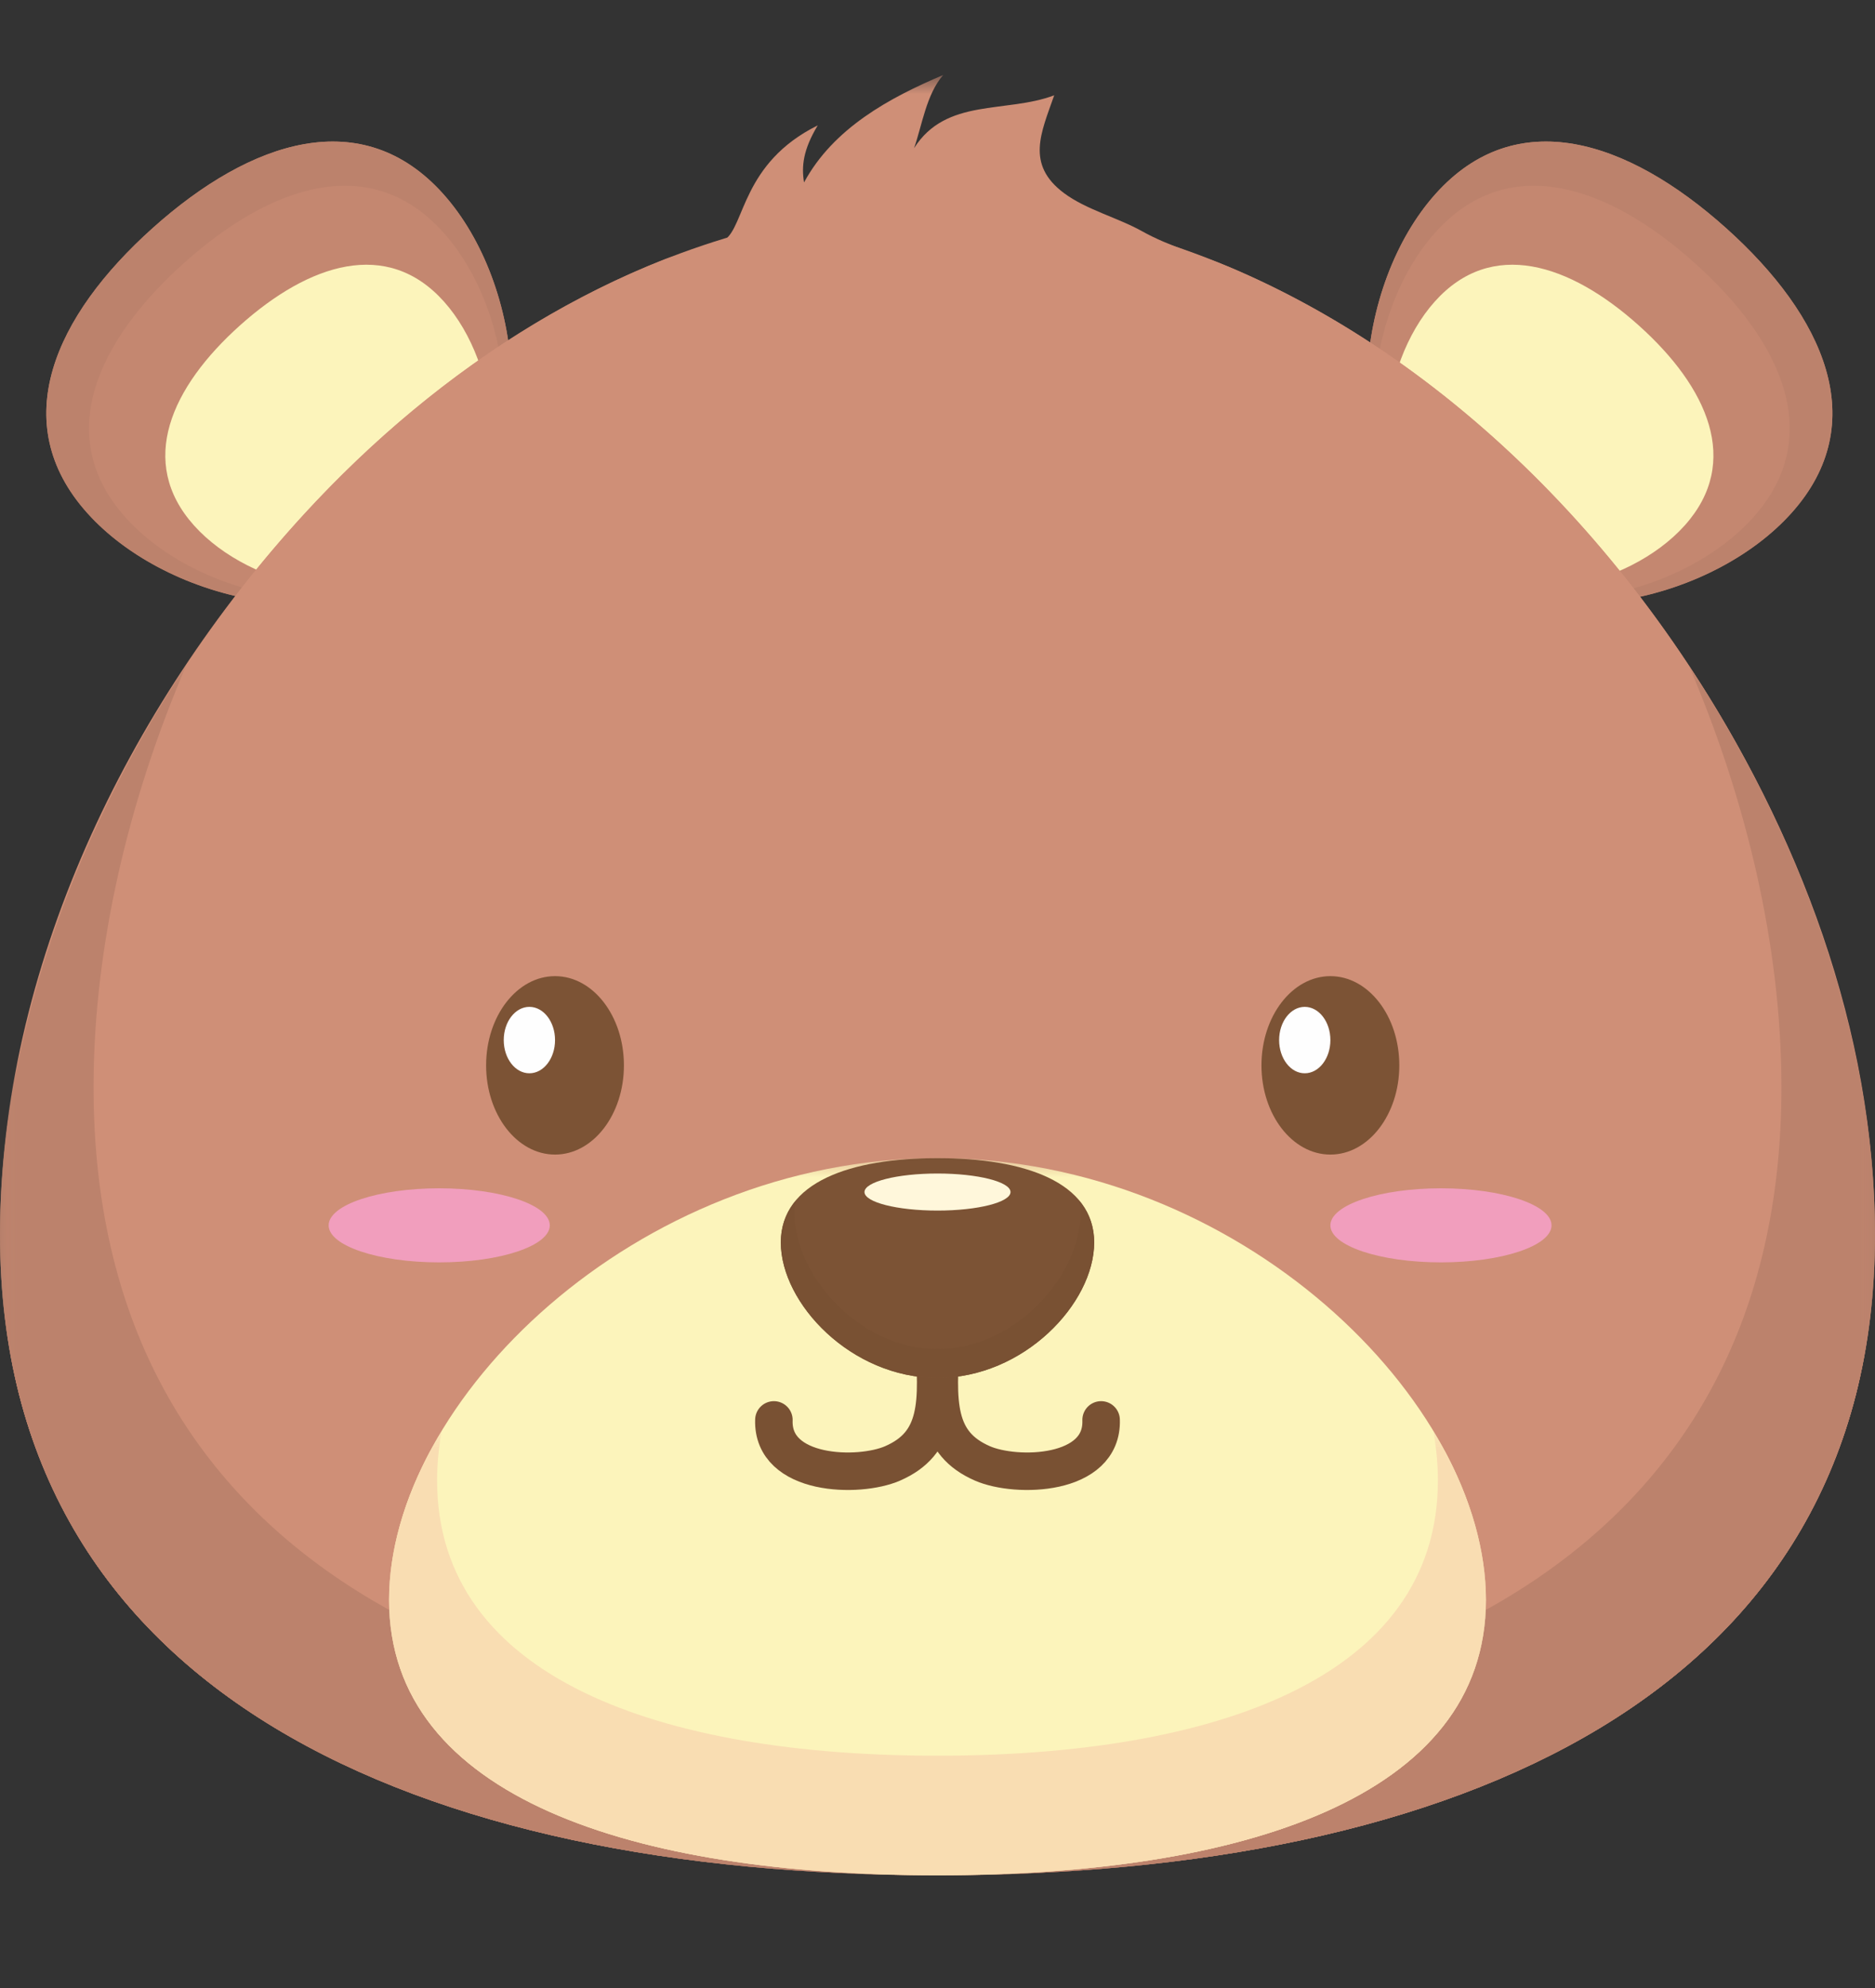 <?xml version="1.0" encoding="UTF-8"?>
<svg width="50px" height="53px" viewBox="0 0 50 53" version="1.1" xmlns="http://www.w3.org/2000/svg" xmlns:xlink="http://www.w3.org/1999/xlink">
    <rect x="0" y="0" width="50" height="53" fill="#333333" stroke="none"/>
    <title>Head2</title>
    <defs>
        <polygon id="path-1" points="0 0 50 0 50 44.495 0 44.495"></polygon>
        <polygon id="path-3" points="0 0 50 0 50 47.995 0 47.995"></polygon>
        <polygon id="path-5" points="0 0 50 0 50 32.261 0 32.261"></polygon>
        <polygon id="path-7" points="0 0 50 0 50 27.999 0 27.999"></polygon>
        <polygon id="path-9" points="0 0 29.25 0 29.25 19.119 0 19.119"></polygon>
        <polygon id="path-11" points="0 -2.96085998e-15 29.25 -2.96085998e-15 29.25 11.844 0 11.844"></polygon>
    </defs>
    <g id="Symbols" stroke="none" stroke-width="1" fill="none" fill-rule="evenodd">
        <g id="Group-55" transform="translate(0, 2)">
            <path d="M2.324,11.674 C0.169,9.268 1.453,6.425 4.075,4.077 C6.697,1.729 9.663,0.764 11.819,3.17 C13.973,5.576 14.501,10.442 11.879,12.79 C9.257,15.139 4.479,14.081 2.324,11.674" id="Fill-1" fill="#C48770"></path>
            <path d="M11.819,3.17 C9.663,0.764 6.697,1.729 4.075,4.077 C1.453,6.425 0.169,9.268 2.324,11.674 C4.359,13.946 8.73,15.013 11.418,13.148 C9.013,14.764 5.151,13.808 3.346,11.794 C1.422,9.645 2.568,7.106 4.91,5.009 C7.251,2.912 9.9,2.051 11.825,4.199 C13.749,6.348 14.22,10.693 11.879,12.79 C14.501,10.442 13.973,5.576 11.819,3.17" id="Fill-3" fill="#BC826C"></path>
            <path d="M5.172,12.007 C3.66,10.318 4.561,8.322 6.401,6.674 C8.242,5.026 10.324,4.349 11.837,6.038 C13.349,7.726 13.719,11.142 11.879,12.79 C10.039,14.438 6.685,13.696 5.172,12.007" id="Fill-5" fill="#FCF4BB"></path>
            <path d="M47.775,11.674 C49.93,9.268 48.646,6.425 46.024,4.077 C43.402,1.729 40.436,0.764 38.281,3.17 C36.126,5.576 35.598,10.442 38.22,12.79 C40.842,15.139 45.62,14.081 47.775,11.674" id="Fill-7" fill="#C48770"></path>
            <path d="M38.281,3.17 C40.436,0.764 43.402,1.729 46.024,4.077 C48.646,6.425 49.93,9.268 47.775,11.674 C45.74,13.946 41.369,15.013 38.681,13.148 C41.085,14.764 44.948,13.808 46.753,11.794 C48.677,9.645 47.531,7.106 45.189,5.009 C42.848,2.912 40.199,2.051 38.274,4.199 C36.35,6.348 35.879,10.693 38.22,12.79 C35.598,10.442 36.126,5.576 38.281,3.17" id="Fill-9" fill="#BC826C"></path>
            <path d="M44.927,12.007 C46.44,10.318 45.538,8.322 43.698,6.674 C41.858,5.026 39.775,4.349 38.262,6.038 C36.75,7.726 36.38,11.142 38.22,12.79 C40.06,14.438 43.414,13.696 44.927,12.007" id="Fill-11" fill="#FCF4BB"></path>
            <g id="Group-15" transform="translate(0, 3.5)">
                <mask id="mask-2" fill="white">
                    <use xlink:href="#path-1"></use>
                </mask>
                <g id="Clip-14"></g>
                <path d="M50,27.412 C50,39.699 38.807,44.495 25,44.495 C11.193,44.495 0,39.699 0,27.412 C0,15.125 11.193,0 25,0 C38.807,0 50,15.125 50,27.412" id="Fill-13" fill="#CF8F77" mask="url(#mask-2)"></path>
            </g>
            <g id="Group-18" transform="translate(0, 0)">
                <mask id="mask-4" fill="white">
                    <use xlink:href="#path-3"></use>
                </mask>
                <g id="Clip-17"></g>
                <path d="M50,30.911 C50,43.198 38.807,47.995 25,47.995 C11.193,47.995 0,43.198 0,30.911 C0,23.844 3.397,16.835 8.114,11.703 C9.915,9.742 11.973,8.006 14.256,6.632 C15.361,5.967 16.519,5.387 17.72,4.915 C18.19,4.73 18.914,4.661 19.32,4.397 C19.868,4.039 19.778,2.347 21.806,1.343 C21.416,1.992 21.37,2.432 21.441,2.864 C22.223,1.418 23.716,0.607 25.151,-1.30219999e-05 C24.701,0.518 24.588,1.344 24.375,1.951 C25.228,0.601 26.823,1.027 28.112,0.541 C27.766,1.533 27.347,2.38 28.37,3.146 C28.964,3.59 29.806,3.802 30.456,4.165 C31.18,4.57 32.001,4.79 32.775,5.116 C34.427,5.814 35.992,6.711 37.45,7.754 C40.427,9.886 42.964,12.619 44.986,15.665 C47.955,20.136 50,25.494 50,30.911" id="Fill-16" fill="#CF8F77" mask="url(#mask-4)"></path>
            </g>
            <g id="Group-21" transform="translate(0, 15.734)">
                <mask id="mask-6" fill="white">
                    <use xlink:href="#path-5"></use>
                </mask>
                <g id="Clip-20"></g>
                <path d="M45.032,0 C46.613,3.686 47.505,7.594 47.505,11.25 C47.505,23.537 37.429,28.333 25,28.333 C12.571,28.333 2.495,23.537 2.495,11.25 C2.495,7.594 3.387,3.686 4.969,0 C1.848,4.724 -7.81319993e-06,10.186 -7.81319993e-06,15.178 C-7.81319993e-06,27.465 11.193,32.261 25,32.261 C38.807,32.261 50,27.465 50,15.178 C50,10.186 48.152,4.724 45.032,0" id="Fill-19" fill="#BC826C" mask="url(#mask-6)"></path>
            </g>
            <g id="Group-24" transform="translate(0, 19.995)">
                <mask id="mask-8" fill="white">
                    <use xlink:href="#path-7"></use>
                </mask>
                <g id="Clip-23"></g>
                <path d="M47.408,0 C48.566,3.06 49.206,6.21 49.206,9.194 C49.206,21.48 38.369,26.277 25,26.277 C11.631,26.277 0.794,21.48 0.794,9.194 C0.794,6.21 1.434,3.061 2.592,0 C0.934,3.587 0,7.37 0,10.916 C0,23.203 11.193,27.999 25,27.999 C38.807,27.999 50,23.203 50,10.916 C50,7.37 49.066,3.587 47.408,0" id="Fill-22" fill="#BC826C" mask="url(#mask-8)"></path>
            </g>
            <g id="Group-27" transform="translate(10.375, 28.876)">
                <mask id="mask-10" fill="white">
                    <use xlink:href="#path-9"></use>
                </mask>
                <g id="Clip-26"></g>
                <path d="M29.25,11.779 C29.25,17.058 22.702,19.119 14.625,19.119 C6.548,19.119 0,17.058 0,11.779 C0,6.499 6.548,0 14.625,0 C22.702,0 29.25,6.499 29.25,11.779" id="Fill-25" fill="#FCF4BB" mask="url(#mask-10)"></path>
            </g>
            <g id="Group-30" transform="translate(10.375, 36.151)">
                <mask id="mask-12" fill="white">
                    <use xlink:href="#path-11"></use>
                </mask>
                <g id="Clip-29"></g>
                <path d="M27.848,-2.96085998e-15 C27.925,0.444 27.969,0.884 27.969,1.316 C27.969,6.595 21.995,8.656 14.625,8.656 C7.255,8.656 1.281,6.595 1.281,1.316 C1.281,0.884 1.325,0.444 1.402,-2.96085998e-15 C0.504,1.485 0,3.041 0,4.503 C0,9.783 6.548,11.844 14.625,11.844 C22.702,11.844 29.25,9.783 29.25,4.503 C29.25,3.041 28.746,1.485 27.848,-2.96085998e-15" id="Fill-28" fill="#F9DDB2" mask="url(#mask-12)"></path>
            </g>
            <path d="M38.519,36.67 C38.765,37.462 38.899,38.252 38.899,39.016 C38.899,44.295 32.676,46.356 25,46.356 C17.324,46.356 11.101,44.295 11.101,39.016 C11.101,38.252 11.235,37.462 11.481,36.67 C10.77,37.996 10.375,39.361 10.375,40.654 C10.375,45.934 16.923,47.995 25,47.995 C33.077,47.995 39.625,45.934 39.625,40.654 C39.625,39.361 39.23,37.996 38.519,36.67" id="Fill-31" fill="#F9DDB2"></path>
            <path d="M16.638,26.403 C16.638,27.716 15.816,28.781 14.801,28.781 C13.786,28.781 12.963,27.716 12.963,26.403 C12.963,25.089 13.786,24.024 14.801,24.024 C15.816,24.024 16.638,25.089 16.638,26.403" id="Fill-33" fill="#7C5335"></path>
            <path d="M14.801,25.729 C14.801,26.218 14.495,26.614 14.117,26.614 C13.739,26.614 13.433,26.218 13.433,25.729 C13.433,25.24 13.739,24.843 14.117,24.843 C14.495,24.843 14.801,25.24 14.801,25.729" id="Fill-35" fill="#FEFEFE"></path>
            <path d="M37.315,26.403 C37.315,27.716 36.492,28.781 35.477,28.781 C34.462,28.781 33.639,27.716 33.639,26.403 C33.639,25.089 34.462,24.024 35.477,24.024 C36.492,24.024 37.315,25.089 37.315,26.403" id="Fill-37" fill="#7C5335"></path>
            <path d="M35.477,25.729 C35.477,26.218 35.171,26.614 34.793,26.614 C34.416,26.614 34.11,26.218 34.11,25.729 C34.11,25.24 34.416,24.843 34.793,24.843 C35.171,24.843 35.477,25.24 35.477,25.729" id="Fill-39" fill="#FEFEFE"></path>
            <path d="M14.661,30.668 C14.661,31.213 13.341,31.655 11.712,31.655 C10.084,31.655 8.764,31.213 8.764,30.668 C8.764,30.122 10.084,29.68 11.712,29.68 C13.341,29.68 14.661,30.122 14.661,30.668" id="Fill-41" fill="#F19EBD"></path>
            <path d="M41.374,30.668 C41.374,31.213 40.054,31.655 38.425,31.655 C36.798,31.655 35.477,31.213 35.477,30.668 C35.477,30.122 36.798,29.68 38.425,29.68 C40.054,29.68 41.374,30.122 41.374,30.668" id="Fill-43" fill="#F19EBD"></path>
            <path d="M24.886,33.623 C25.031,35.423 25.038,36.476 23.801,37.015 C22.897,37.409 20.585,37.356 20.637,35.855" id="Stroke-45" stroke="#795133" stroke-linecap="round" stroke-linejoin="round"></path>
            <path d="M25.114,33.623 C24.968,35.423 24.963,36.476 26.199,37.015 C27.103,37.409 29.415,37.356 29.363,35.855" id="Stroke-47" stroke="#795133" stroke-linecap="round" stroke-linejoin="round"></path>
            <path d="M20.822,31.125 C20.822,29.508 22.692,28.876 25,28.876 C27.307,28.876 29.178,29.508 29.178,31.125 C29.178,32.744 27.307,34.736 25,34.736 C22.692,34.736 20.822,32.744 20.822,31.125" id="Fill-49" fill="#7C5335"></path>
            <path d="M28.781,30.011 C28.8,30.121 28.812,30.235 28.812,30.357 C28.812,31.975 27.105,33.966 25,33.966 C22.895,33.966 21.188,31.975 21.188,30.357 C21.188,30.235 21.2,30.121 21.219,30.011 C20.967,30.314 20.822,30.681 20.822,31.125 C20.822,32.744 22.692,34.736 25,34.736 C27.307,34.736 29.178,32.744 29.178,31.125 C29.178,30.681 29.033,30.314 28.781,30.011" id="Fill-51" fill="#795133"></path>
            <path d="M26.947,29.78 C26.947,30.052 26.075,30.274 25,30.274 C23.924,30.274 23.053,30.052 23.053,29.78 C23.053,29.507 23.924,29.286 25,29.286 C26.075,29.286 26.947,29.507 26.947,29.78" id="Fill-53" fill="#FFF7DB"></path>
        </g>
    </g>
</svg>